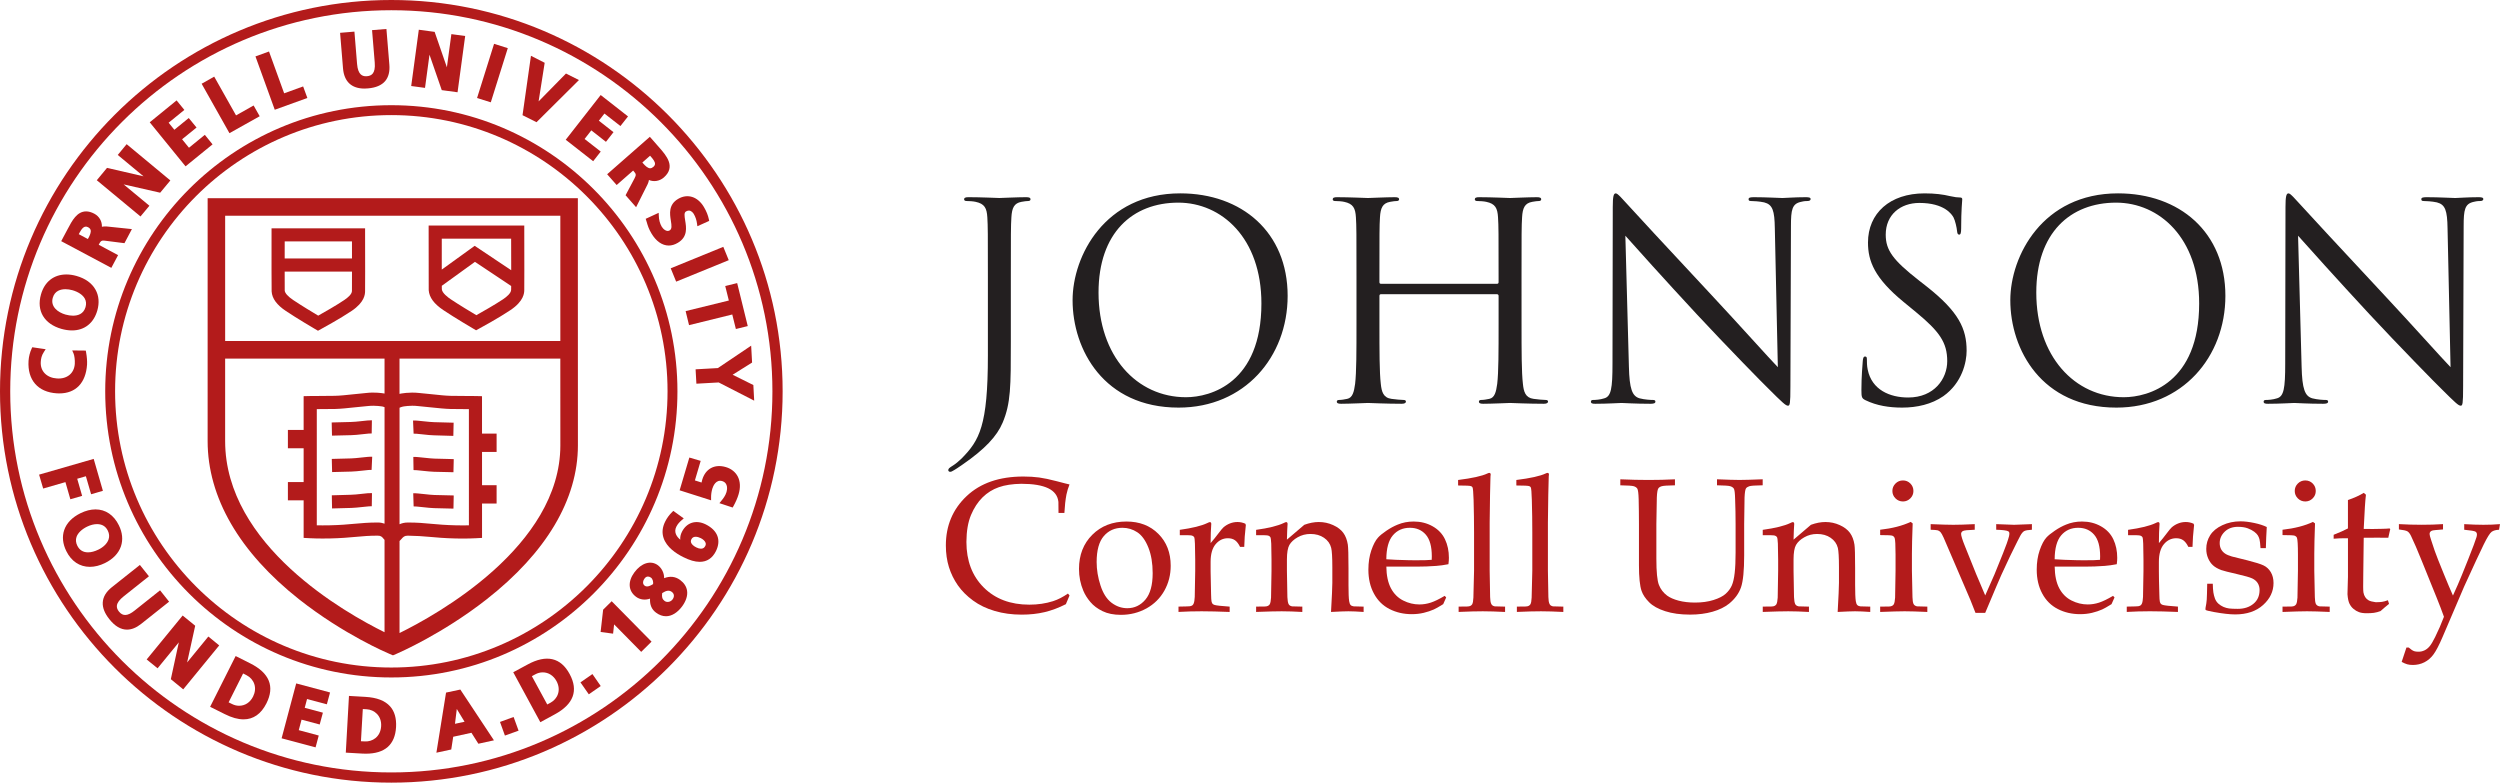 <?xml version="1.0" encoding="utf-8"?>
<!-- Generator: Adobe Illustrator 16.0.0, SVG Export Plug-In . SVG Version: 6.00 Build 0)  -->
<!DOCTYPE svg PUBLIC "-//W3C//DTD SVG 1.1//EN" "http://www.w3.org/Graphics/SVG/1.1/DTD/svg11.dtd">
<svg version="1.1" id="Layer_1" xmlns="http://www.w3.org/2000/svg" xmlns:xlink="http://www.w3.org/1999/xlink" x="0px" y="0px"
	 width="380.522px" height="119.125px" viewBox="0 0 380.522 119.125" enable-background="new 0 0 380.522 119.125"
	 xml:space="preserve">
<g>
	<path fill="#231F20" d="M153.858,52.058c0,6.738,0,9.318-1.247,12.272c-0.874,2.078-2.705,4.033-6.074,6.362
		c-0.539,0.376-1.205,0.833-1.622,1.039c-0.082,0.044-0.165,0.085-0.29,0.085c-0.126,0-0.292-0.085-0.292-0.251
		c0-0.25,0.209-0.371,0.582-0.622c0.5-0.294,1.083-0.794,1.457-1.163c2.703-2.75,3.993-4.953,3.993-15.686V42.075
		c0-6.489,0-7.653-0.084-8.985c-0.082-1.414-0.416-2.081-1.789-2.37c-0.333-0.083-1.039-0.126-1.414-0.126
		c-0.167,0-0.332-0.082-0.332-0.25c0-0.247,0.208-0.331,0.666-0.331c1.871,0,4.491,0.124,4.7,0.124c0.207,0,2.827-0.124,4.076-0.124
		c0.457,0,0.665,0.084,0.665,0.331c0,0.168-0.167,0.25-0.333,0.25c-0.291,0-0.54,0.043-1.04,0.126
		c-1.124,0.207-1.455,0.914-1.538,2.37c-0.084,1.332-0.084,2.496-0.084,8.985V52.058L153.858,52.058z"/>
	<path fill="#231F20" d="M179.644,29.431c9.36,0,16.347,5.906,16.347,15.599c0,9.317-6.57,17.011-16.598,17.011
		c-11.396,0-16.136-8.859-16.136-16.346C163.257,38.957,168.165,29.431,179.644,29.431z M180.518,60.461
		c3.743,0,11.48-2.162,11.48-14.267c0-9.982-6.072-15.35-12.646-15.35c-6.947,0-12.146,4.577-12.146,13.686
		C167.208,54.221,173.031,60.461,180.518,60.461z"/>
	<path fill="#231F20" d="M231.593,49.395c0,3.994,0,7.28,0.207,9.029c0.123,1.204,0.374,2.12,1.624,2.286
		c0.58,0.082,1.495,0.168,1.87,0.168c0.25,0,0.333,0.125,0.333,0.249c0,0.207-0.208,0.331-0.662,0.331
		c-2.292,0-4.91-0.124-5.121-0.124c-0.205,0-2.827,0.124-4.075,0.124c-0.459,0-0.664-0.082-0.664-0.331
		c0-0.124,0.08-0.249,0.332-0.249c0.373,0,0.873-0.086,1.249-0.168c0.83-0.166,1.038-1.082,1.204-2.286
		c0.21-1.749,0.21-5.035,0.21-9.029V45.03c0-0.168-0.127-0.251-0.252-0.251h-17.633c-0.127,0-0.252,0.043-0.252,0.251v4.365
		c0,3.994,0,7.28,0.207,9.029c0.124,1.204,0.375,2.12,1.624,2.286c0.581,0.082,1.492,0.168,1.87,0.168
		c0.248,0,0.332,0.125,0.332,0.249c0,0.207-0.207,0.331-0.666,0.331c-2.287,0-4.907-0.124-5.115-0.124s-2.828,0.124-4.075,0.124
		c-0.458,0-0.664-0.082-0.664-0.331c0-0.124,0.079-0.249,0.332-0.249c0.37,0,0.871-0.086,1.247-0.168
		c0.832-0.166,1.04-1.082,1.207-2.286c0.208-1.749,0.208-5.035,0.208-9.029v-7.318c0-6.489,0-7.653-0.085-8.985
		c-0.082-1.414-0.416-2.081-1.788-2.37c-0.332-0.083-1.042-0.126-1.415-0.126c-0.165,0-0.331-0.082-0.331-0.25
		c0-0.247,0.206-0.331,0.663-0.331c1.873,0,4.493,0.124,4.701,0.124s2.828-0.124,4.077-0.124c0.456,0,0.665,0.084,0.665,0.331
		c0,0.168-0.168,0.25-0.334,0.25c-0.291,0-0.539,0.043-1.038,0.126c-1.125,0.207-1.457,0.914-1.54,2.37
		c-0.082,1.332-0.082,2.496-0.082,8.985v0.873c0,0.209,0.125,0.248,0.252,0.248h17.633c0.125,0,0.252-0.039,0.252-0.248v-0.873
		c0-6.489,0-7.653-0.085-8.985c-0.082-1.414-0.415-2.081-1.788-2.37c-0.333-0.083-1.042-0.126-1.414-0.126
		c-0.167,0-0.334-0.082-0.334-0.25c0-0.247,0.209-0.331,0.665-0.331c1.873,0,4.495,0.124,4.7,0.124c0.211,0,2.829-0.124,4.077-0.124
		c0.459,0,0.666,0.084,0.666,0.331c0,0.168-0.168,0.25-0.334,0.25c-0.29,0-0.54,0.043-1.039,0.126
		c-1.122,0.207-1.458,0.914-1.538,2.37c-0.083,1.332-0.083,2.496-0.083,8.985V49.395L231.593,49.395z"/>
	<path fill="#231F20" d="M247.934,55.803c0.082,3.412,0.499,4.493,1.621,4.825c0.79,0.207,1.703,0.251,2.08,0.251
		c0.208,0,0.333,0.08,0.333,0.249c0,0.249-0.251,0.331-0.749,0.331c-2.369,0-4.035-0.124-4.409-0.124
		c-0.375,0-2.122,0.124-3.994,0.124c-0.414,0-0.664-0.042-0.664-0.331c0-0.169,0.126-0.249,0.332-0.249
		c0.332,0,1.08-0.044,1.706-0.251c1.041-0.293,1.247-1.497,1.247-5.283l0.042-23.833c0-1.622,0.125-2.08,0.455-2.08
		c0.335,0,1.044,0.914,1.459,1.33c0.623,0.708,6.819,7.405,13.229,14.269c4.116,4.409,8.65,9.483,9.982,10.855l-0.459-21.131
		c-0.041-2.702-0.33-3.618-1.622-3.95c-0.748-0.166-1.705-0.209-2.038-0.209c-0.29,0-0.333-0.124-0.333-0.292
		c0-0.249,0.333-0.289,0.831-0.289c1.873,0,3.869,0.124,4.325,0.124c0.459,0,1.831-0.124,3.539-0.124
		c0.458,0,0.747,0.04,0.747,0.289c0,0.168-0.166,0.292-0.456,0.292c-0.211,0-0.5,0-1,0.126c-1.372,0.289-1.538,1.205-1.538,3.702
		l-0.082,24.373c0,2.744-0.085,2.953-0.376,2.953c-0.332,0-0.834-0.457-3.036-2.661c-0.459-0.415-6.448-6.529-10.854-11.272
		c-4.827-5.198-9.526-10.439-10.857-11.938L247.934,55.803z"/>
	<path fill="#231F20" d="M283.948,60.917c-0.581-0.289-0.624-0.456-0.624-1.579c0-2.078,0.165-3.743,0.208-4.409
		c0.042-0.457,0.125-0.666,0.335-0.666c0.247,0,0.29,0.126,0.29,0.458c0,0.375,0,0.959,0.125,1.54
		c0.623,3.077,3.368,4.243,6.157,4.243c3.99,0,5.947-2.872,5.947-5.533c0-2.87-1.206-4.533-4.784-7.486l-1.872-1.539
		c-4.407-3.619-5.405-6.198-5.405-9.026c0-4.451,3.325-7.487,8.608-7.487c1.622,0,2.832,0.166,3.868,0.416
		c0.791,0.167,1.123,0.207,1.458,0.207c0.331,0,0.413,0.084,0.413,0.291c0,0.209-0.165,1.581-0.165,4.409
		c0,0.667-0.081,0.958-0.29,0.958c-0.249,0-0.293-0.208-0.334-0.541c-0.042-0.501-0.291-1.622-0.539-2.08
		c-0.251-0.458-1.375-2.204-5.201-2.204c-2.871,0-5.117,1.789-5.117,4.825c0,2.371,1.084,3.868,5.075,6.988l1.167,0.913
		c4.906,3.87,6.07,6.449,6.07,9.775c0,1.706-0.666,4.866-3.536,6.906c-1.788,1.245-4.035,1.745-6.278,1.745
		C287.569,62.041,285.654,61.75,283.948,60.917z"/>
	<path fill="#231F20" d="M322.38,29.431c9.356,0,16.344,5.906,16.344,15.599c0,9.317-6.57,17.011-16.595,17.011
		c-11.399,0-16.142-8.859-16.142-16.346C305.989,38.957,310.899,29.431,322.38,29.431z M323.253,60.461
		c3.741,0,11.479-2.162,11.479-14.267c0-9.982-6.072-15.35-12.644-15.35c-6.948,0-12.147,4.577-12.147,13.686
		C309.942,54.221,315.764,60.461,323.253,60.461z"/>
	<path fill="#231F20" d="M350.325,55.803c0.084,3.412,0.5,4.493,1.623,4.825c0.791,0.207,1.707,0.251,2.079,0.251
		c0.209,0,0.332,0.08,0.332,0.249c0,0.249-0.249,0.331-0.749,0.331c-2.371,0-4.033-0.124-4.409-0.124
		c-0.372,0-2.121,0.124-3.989,0.124c-0.418,0-0.667-0.042-0.667-0.331c0-0.169,0.124-0.249,0.334-0.249
		c0.333,0,1.081-0.044,1.703-0.251c1.038-0.293,1.247-1.497,1.247-5.283l0.042-23.833c0-1.622,0.125-2.08,0.458-2.08
		c0.332,0,1.038,0.914,1.456,1.33c0.624,0.708,6.821,7.405,13.229,14.269c4.119,4.409,8.65,9.483,9.981,10.855l-0.457-21.131
		c-0.043-2.702-0.334-3.618-1.621-3.95c-0.752-0.166-1.706-0.209-2.038-0.209c-0.291,0-0.332-0.124-0.332-0.292
		c0-0.249,0.332-0.289,0.83-0.289c1.872,0,3.869,0.124,4.328,0.124c0.456,0,1.829-0.124,3.532-0.124c0.458,0,0.747,0.04,0.747,0.289
		c0,0.168-0.165,0.292-0.456,0.292c-0.207,0-0.498,0-0.997,0.126c-1.374,0.289-1.541,1.205-1.541,3.702l-0.081,24.373
		c0,2.744-0.083,2.953-0.375,2.953c-0.333,0-0.829-0.457-3.033-2.661c-0.459-0.415-6.449-6.529-10.859-11.272
		c-4.823-5.198-9.525-10.439-10.855-11.938L350.325,55.803z"/>
	<path fill="#B31B1B" d="M162.791,90.641l-0.556,1.32c-1.107,0.561-2.191,0.965-3.254,1.215c-1.062,0.252-2.219,0.377-3.471,0.377
		c-1.469,0-2.832-0.183-4.092-0.554c-1.262-0.368-2.364-0.899-3.306-1.587c-0.943-0.688-1.712-1.458-2.312-2.312
		c-0.595-0.853-1.051-1.778-1.363-2.778c-0.312-1.001-0.469-2.099-0.469-3.294c0-3.025,1.055-5.531,3.163-7.518
		c2.108-1.988,4.986-2.979,8.636-2.979c0.862,0,1.662,0.049,2.395,0.146c0.736,0.103,1.632,0.291,2.688,0.569
		c1.058,0.284,1.703,0.442,1.939,0.491c-0.208,0.521-0.363,1.033-0.467,1.537c-0.153,0.805-0.258,1.738-0.313,2.798h-0.896
		l-0.015-1.675c-0.094-0.93-0.608-1.623-1.543-2.076c-0.935-0.452-2.3-0.684-4.1-0.684c-1.346,0.02-2.489,0.191-3.427,0.52
		c-0.939,0.327-1.766,0.844-2.48,1.549c-0.717,0.708-1.301,1.602-1.756,2.688c-0.454,1.086-0.686,2.449-0.696,4.088
		c0,2.869,0.876,5.182,2.63,6.931c1.754,1.748,4.07,2.621,6.95,2.621c1.298,0,2.502-0.179,3.612-0.534
		c0.758-0.244,1.511-0.633,2.26-1.156L162.791,90.641z"/>
	<path fill="#B31B1B" d="M164.233,86.596c0-2.123,0.676-3.86,2.026-5.201c1.351-1.346,3.081-2.014,5.194-2.014
		c1.988,0,3.61,0.625,4.861,1.879c1.25,1.25,1.876,2.866,1.876,4.85c0,1.388-0.323,2.652-0.966,3.8
		c-0.645,1.147-1.556,2.048-2.729,2.7c-1.175,0.646-2.469,0.975-3.882,0.975c-1.098,0-2.027-0.186-2.791-0.559
		c-0.764-0.37-1.384-0.834-1.856-1.395c-0.474-0.559-0.834-1.134-1.078-1.723C164.451,88.875,164.233,87.772,164.233,86.596z
		 M166.919,85.542c0,1.168,0.192,2.354,0.583,3.558c0.39,1.205,0.948,2.086,1.684,2.643c0.736,0.555,1.534,0.832,2.396,0.832
		c1.099,0,2.018-0.438,2.758-1.309c0.737-0.875,1.106-2.215,1.106-4.028c0-1.511-0.221-2.812-0.659-3.906
		c-0.44-1.098-1.003-1.87-1.685-2.319c-0.683-0.451-1.438-0.677-2.26-0.677c-1.167,0-2.112,0.423-2.838,1.267
		C167.283,82.444,166.919,83.758,166.919,85.542z"/>
	<path fill="#B31B1B" d="M179.378,93.141V92.33c1.079-0.02,1.658-0.035,1.745-0.056c0.161-0.029,0.282-0.073,0.363-0.136
		c0.081-0.063,0.146-0.149,0.193-0.264c0.096-0.217,0.15-0.561,0.171-1.023c0.048-2.53,0.071-3.854,0.071-3.969v-1.688
		c0-0.759-0.015-1.574-0.042-2.443c-0.021-0.56-0.061-0.891-0.121-0.997c-0.062-0.104-0.172-0.183-0.327-0.234
		c-0.156-0.051-0.775-0.072-1.855-0.062v-0.812c1.914-0.266,3.312-0.61,4.193-1.035c0.19-0.096,0.318-0.143,0.384-0.143
		c0.066,0,0.118,0.022,0.157,0.07c0.037,0.049,0.057,0.118,0.057,0.213c0,0.064-0.005,0.143-0.015,0.227
		c-0.047,0.58-0.075,1.472-0.086,2.688c0.427-0.493,0.818-0.981,1.182-1.466c0.36-0.482,0.62-0.794,0.782-0.938
		c0.284-0.244,0.609-0.444,0.979-0.59c0.37-0.146,0.753-0.217,1.153-0.217c0.396,0,0.789,0.083,1.18,0.253l0.086,0.199
		c-0.146,1.26-0.224,2.368-0.243,3.327h-0.642c-0.217-0.456-0.47-0.786-0.759-0.998c-0.291-0.206-0.651-0.311-1.089-0.311
		c-0.729,0-1.35,0.301-1.861,0.901c-0.511,0.601-0.768,1.505-0.768,2.709V87c0,0.627,0.024,1.768,0.071,3.428
		c0.01,0.588,0.034,0.961,0.07,1.123c0.037,0.162,0.089,0.275,0.149,0.346c0.062,0.076,0.165,0.133,0.307,0.18
		c0.282,0.086,1.053,0.171,2.302,0.256v0.811c-1.667-0.064-3.087-0.102-4.264-0.102C181.692,93.04,180.518,93.076,179.378,93.141z"
		/>
	<path fill="#B31B1B" d="M191.192,93.141V92.33l1.356-0.016c0.2-0.008,0.355-0.041,0.466-0.106c0.111-0.062,0.191-0.14,0.252-0.233
		c0.104-0.188,0.169-0.525,0.198-1.01c0-0.121,0.024-1.483,0.07-4.08v-1.689c0-0.758-0.014-1.574-0.04-2.443
		c-0.03-0.56-0.073-0.891-0.137-0.996c-0.061-0.105-0.169-0.184-0.318-0.234c-0.153-0.053-0.768-0.073-1.849-0.063v-0.812
		c1.913-0.266,3.312-0.611,4.194-1.036c0.188-0.095,0.316-0.144,0.383-0.144c0.067,0,0.12,0.023,0.155,0.071
		c0.038,0.048,0.058,0.118,0.058,0.213c0,0.064-0.006,0.144-0.014,0.228c-0.028,0.341-0.06,1.064-0.087,2.16l2.646-2.26
		c0.775-0.283,1.512-0.424,2.204-0.424c0.767,0,1.491,0.154,2.179,0.467c0.69,0.312,1.205,0.707,1.552,1.18
		c0.348,0.475,0.574,1.07,0.689,1.793c0.066,0.428,0.102,1.613,0.102,3.568v2.512c0,1.234,0.031,2.074,0.099,2.52
		c0.047,0.283,0.118,0.48,0.218,0.588c0.1,0.11,0.256,0.18,0.464,0.209l1.521,0.041v0.811c-0.929-0.064-1.701-0.102-2.317-0.102
		c-0.532,0-1.412,0.036-2.644,0.102c0.133-2.342,0.199-3.817,0.199-4.436v-2.388c0-1.489-0.06-2.466-0.173-2.929
		c-0.158-0.637-0.524-1.146-1.095-1.537c-0.566-0.389-1.257-0.581-2.059-0.581c-0.713,0-1.362,0.169-1.951,0.505
		c-0.587,0.335-1.005,0.724-1.258,1.167c-0.25,0.438-0.376,1.181-0.376,2.224v1.719c0.045,2.465,0.071,3.795,0.071,3.994
		c0.021,0.478,0.077,0.819,0.17,1.039c0.039,0.084,0.098,0.158,0.175,0.221c0.075,0.062,0.195,0.111,0.357,0.15
		c0.056,0.008,0.579,0.022,1.572,0.041v0.811c-1.155-0.064-2.203-0.102-3.142-0.102C194.288,93.04,192.993,93.076,191.192,93.141z"
		/>
	<path fill="#B31B1B" d="M220.122,90.934l-0.453,1.022c-0.656,0.409-1.133,0.681-1.436,0.813c-0.446,0.201-0.958,0.367-1.529,0.508
		c-0.571,0.136-1.178,0.205-1.814,0.205c-1.249,0-2.38-0.262-3.396-0.783c-1.016-0.518-1.803-1.298-2.365-2.34
		c-0.564-1.036-0.848-2.251-0.848-3.646c0-1.088,0.149-2.072,0.447-2.947c0.3-0.875,0.639-1.522,1.019-1.939
		c0.274-0.305,0.698-0.654,1.276-1.045c0.58-0.396,1.154-0.704,1.724-0.934c0.748-0.312,1.558-0.467,2.43-0.467
		c1.061,0,2.021,0.241,2.88,0.726c0.856,0.481,1.483,1.14,1.883,1.976c0.398,0.834,0.596,1.775,0.596,2.827
		c0,0.267-0.021,0.587-0.071,0.968c-0.681,0.135-1.289,0.217-1.832,0.256c-1.021,0.077-2.04,0.113-3.064,0.113h-4.556
		c0.019,1.359,0.255,2.459,0.703,3.298c0.448,0.843,1.073,1.46,1.862,1.859c0.79,0.399,1.614,0.599,2.468,0.599
		c0.578,0,1.153-0.091,1.729-0.279c0.573-0.187,1.28-0.531,2.121-1.03L220.122,90.934z M211.01,85.124
		c0.267,0.028,0.768,0.058,1.507,0.085c1.412,0.051,2.385,0.07,2.917,0.07c1.259,0,2.086-0.021,2.484-0.07
		c0.012-0.228,0.016-0.4,0.016-0.525c0-1.498-0.305-2.596-0.91-3.299c-0.605-0.699-1.416-1.051-2.431-1.051
		c-1.072,0-1.933,0.383-2.587,1.151C211.352,82.252,211.021,83.467,211.01,85.124z"/>
	<path fill="#B31B1B" d="M222.016,93.141V92.33l1.336-0.016c0.211-0.008,0.368-0.041,0.479-0.106
		c0.105-0.062,0.192-0.14,0.248-0.233c0.102-0.188,0.164-0.525,0.184-1.006c0.013-0.125,0.043-1.485,0.101-4.076v-5.896
		c0-1.582-0.022-3.215-0.07-4.9c-0.04-1.135-0.094-1.771-0.157-1.902c-0.049-0.096-0.123-0.161-0.229-0.198
		c-0.143-0.067-0.802-0.103-1.973-0.103v-0.838c2.143-0.266,3.63-0.596,4.465-0.992c0.122-0.059,0.218-0.088,0.284-0.088
		c0.064,0,0.116,0.02,0.153,0.065c0.04,0.043,0.06,0.101,0.06,0.177c0,0.065-0.009,0.162-0.03,0.282l-0.015,0.472
		c-0.045,1.692-0.076,3.139-0.082,4.332l-0.031,2.217v7.371c0.041,2.463,0.062,3.791,0.071,3.992
		c0.01,0.476,0.067,0.816,0.173,1.035c0.037,0.085,0.095,0.159,0.171,0.223c0.076,0.062,0.191,0.11,0.342,0.149
		c0.067,0.009,0.6,0.022,1.589,0.041v0.812c-1.287-0.065-2.421-0.103-3.396-0.103C224.753,93.04,223.533,93.076,222.016,93.141z"/>
	<path fill="#B31B1B" d="M230.882,93.141V92.33l1.338-0.016c0.208-0.008,0.365-0.041,0.475-0.106
		c0.109-0.062,0.193-0.14,0.248-0.233c0.106-0.188,0.166-0.525,0.187-1.006c0.011-0.125,0.045-1.485,0.1-4.076v-5.896
		c0-1.582-0.021-3.215-0.071-4.9c-0.034-1.135-0.09-1.771-0.155-1.902c-0.047-0.096-0.124-0.161-0.229-0.198
		c-0.141-0.067-0.799-0.103-1.974-0.103v-0.838c2.143-0.266,3.631-0.596,4.465-0.992c0.121-0.059,0.217-0.088,0.283-0.088
		c0.067,0,0.119,0.02,0.155,0.065c0.038,0.043,0.059,0.101,0.059,0.177c0,0.065-0.011,0.162-0.03,0.282l-0.013,0.472
		c-0.049,1.692-0.078,3.139-0.085,4.332l-0.03,2.217v7.371c0.042,2.463,0.065,3.791,0.072,3.992c0.01,0.476,0.065,0.816,0.173,1.035
		c0.035,0.085,0.095,0.159,0.169,0.223c0.079,0.062,0.19,0.11,0.346,0.149c0.066,0.009,0.597,0.022,1.587,0.041v0.812
		c-1.289-0.065-2.42-0.103-3.396-0.103C233.622,93.04,232.401,93.076,230.882,93.141z"/>
	<path fill="#B31B1B" d="M246.625,73.869v-0.914c1.544,0.067,2.979,0.1,4.306,0.1c1.349,0,2.685-0.031,4.012-0.1v0.914
		c-1.112,0.018-1.792,0.062-2.038,0.146c-0.246,0.08-0.41,0.191-0.495,0.332c-0.122,0.19-0.197,0.65-0.226,1.377
		c-0.012,0.192-0.035,1.535-0.071,4.035v5.256c0,2.037,0.129,3.381,0.394,4.027c0.258,0.65,0.673,1.186,1.24,1.613
		c0.438,0.32,1.025,0.578,1.764,0.773c0.736,0.192,1.563,0.289,2.475,0.289c1.059,0,2.005-0.129,2.828-0.392
		c0.824-0.26,1.443-0.576,1.854-0.95c0.411-0.373,0.722-0.793,0.927-1.258c0.202-0.463,0.349-1.102,0.438-1.908
		c0.092-0.809,0.139-1.837,0.139-3.076v-4.377c0-1.287-0.025-2.548-0.072-3.775c-0.021-0.9-0.083-1.432-0.19-1.6
		c-0.109-0.168-0.284-0.289-0.53-0.369c-0.244-0.082-0.925-0.127-2.038-0.146v-0.914c1.562,0.067,2.704,0.101,3.42,0.101
		c0.651,0,1.83-0.032,3.534-0.101v0.914c-1.124,0.019-1.805,0.063-2.043,0.146c-0.242,0.08-0.412,0.192-0.504,0.334
		c-0.112,0.189-0.183,0.649-0.214,1.381c-0.007,0.188-0.026,1.531-0.057,4.029v4.762c0,2.339-0.163,3.973-0.489,4.899
		c-0.327,0.931-0.927,1.747-1.798,2.459c-0.654,0.527-1.496,0.94-2.522,1.234c-1.03,0.293-2.168,0.44-3.42,0.44
		c-1.46,0-2.725-0.172-3.796-0.521c-1.068-0.345-1.886-0.798-2.443-1.363c-0.562-0.562-0.945-1.136-1.15-1.725
		c-0.266-0.777-0.397-2.079-0.397-3.906v-6.28c0-1.287-0.018-2.549-0.045-3.777c-0.024-0.899-0.098-1.432-0.204-1.6
		c-0.109-0.167-0.286-0.287-0.527-0.367C248.44,73.932,247.754,73.887,246.625,73.869z"/>
	<path fill="#B31B1B" d="M268.307,93.141V92.33l1.357-0.016c0.201-0.008,0.354-0.041,0.469-0.106c0.108-0.062,0.188-0.14,0.25-0.233
		c0.101-0.188,0.169-0.525,0.199-1.01c0-0.121,0.021-1.483,0.068-4.08v-1.689c0-0.758-0.013-1.574-0.041-2.443
		c-0.027-0.56-0.072-0.891-0.136-0.996c-0.062-0.105-0.17-0.184-0.32-0.234c-0.15-0.053-0.767-0.073-1.848-0.063v-0.812
		c1.914-0.266,3.312-0.611,4.195-1.036c0.188-0.095,0.315-0.144,0.383-0.144c0.066,0,0.119,0.023,0.155,0.071
		s0.057,0.118,0.057,0.213c0,0.064-0.004,0.144-0.014,0.228c-0.026,0.341-0.059,1.064-0.086,2.16l2.646-2.26
		c0.776-0.283,1.511-0.424,2.203-0.424c0.765,0,1.493,0.154,2.179,0.467c0.69,0.312,1.205,0.707,1.553,1.18
		c0.348,0.475,0.577,1.07,0.69,1.793c0.066,0.428,0.1,1.613,0.1,3.568v2.512c0,1.234,0.035,2.074,0.101,2.52
		c0.046,0.283,0.12,0.48,0.218,0.588c0.101,0.11,0.255,0.18,0.462,0.209l1.521,0.041v0.811c-0.929-0.064-1.699-0.102-2.315-0.102
		c-0.534,0-1.412,0.036-2.644,0.102c0.132-2.342,0.198-3.817,0.198-4.436v-2.388c0-1.489-0.061-2.466-0.171-2.929
		c-0.163-0.637-0.527-1.146-1.098-1.537c-0.567-0.389-1.253-0.581-2.06-0.581c-0.712,0-1.36,0.169-1.948,0.505
		c-0.588,0.335-1.006,0.724-1.259,1.167c-0.251,0.438-0.376,1.181-0.376,2.224v1.719c0.047,2.465,0.07,3.795,0.07,3.994
		c0.021,0.478,0.077,0.819,0.173,1.039c0.036,0.084,0.095,0.158,0.173,0.221c0.076,0.062,0.195,0.111,0.357,0.15
		c0.057,0.008,0.58,0.022,1.572,0.041v0.811c-1.154-0.064-2.205-0.102-3.144-0.102C271.405,93.04,270.108,93.076,268.307,93.141z"/>
	<path fill="#B31B1B" d="M286.177,81.444v-0.813c1.841-0.205,3.383-0.604,4.635-1.192l0.313,0.228
		c-0.076,2.018-0.114,3.564-0.114,4.633v2.588c0.049,2.465,0.075,3.795,0.085,3.994c0.01,0.478,0.062,0.819,0.157,1.038
		c0.045,0.085,0.106,0.159,0.187,0.222c0.074,0.062,0.188,0.111,0.34,0.15c0.058,0.008,0.583,0.021,1.576,0.041v0.811
		c-1.44-0.064-2.593-0.102-3.453-0.102c-0.759,0-2.002,0.036-3.726,0.102v-0.811l1.357-0.016c0.199-0.008,0.355-0.041,0.469-0.106
		c0.107-0.062,0.19-0.14,0.25-0.233c0.104-0.188,0.168-0.525,0.199-1.01c0-0.121,0.021-1.483,0.068-4.08v-2.5
		c0-1.414-0.047-2.25-0.141-2.516c-0.059-0.145-0.158-0.25-0.307-0.32C287.928,81.477,287.297,81.444,286.177,81.444z
		 M289.647,73.127c0.445,0,0.821,0.157,1.13,0.469c0.31,0.312,0.462,0.692,0.462,1.14c0,0.435-0.155,0.81-0.471,1.123
		c-0.312,0.31-0.686,0.469-1.121,0.469c-0.443,0-0.823-0.159-1.137-0.469c-0.312-0.313-0.473-0.688-0.473-1.123
		c0-0.446,0.159-0.826,0.473-1.14C288.824,73.284,289.204,73.127,289.647,73.127z"/>
	<path fill="#B31B1B" d="M300.686,93.283c-0.368-0.968-0.627-1.616-0.768-1.945l-1.164-2.717l-2.913-6.779
		c-0.193-0.428-0.353-0.711-0.485-0.854c-0.131-0.143-0.278-0.232-0.439-0.271c-0.135-0.039-0.482-0.064-1.054-0.086v-0.853
		c1.576,0.067,2.723,0.101,3.44,0.101c0.797,0,1.887-0.033,3.27-0.101v0.853c-1.022,0.03-1.625,0.096-1.805,0.198
		c-0.181,0.108-0.271,0.248-0.271,0.431c0,0.284,0.19,0.894,0.568,1.83l1.736,4.318l0.412,0.965
		c0.465,1.126,0.783,1.881,0.955,2.258l1.418-3.22c0.086-0.19,0.518-1.256,1.292-3.196c0.456-1.127,0.758-1.988,0.911-2.587
		c0.038-0.163,0.056-0.304,0.056-0.429c0-0.156-0.062-0.273-0.185-0.338c-0.229-0.125-0.834-0.2-1.819-0.23v-0.853
		c1.412,0.067,2.318,0.101,2.715,0.101c0.332,0,1.239-0.033,2.717-0.101v0.853c-0.589,0.03-0.978,0.1-1.174,0.207
		c-0.191,0.109-0.386,0.336-0.575,0.676c-0.135,0.229-0.645,1.252-1.537,3.07l-1.361,2.914c-0.237,0.521-1.058,2.448-2.46,5.785
		H300.686z"/>
	<path fill="#B31B1B" d="M321.849,90.934l-0.456,1.022c-0.657,0.409-1.131,0.681-1.436,0.813c-0.446,0.201-0.954,0.367-1.526,0.508
		c-0.575,0.136-1.179,0.205-1.812,0.205c-1.254,0-2.386-0.262-3.398-0.783c-1.015-0.518-1.805-1.298-2.366-2.34
		c-0.562-1.036-0.847-2.251-0.847-3.646c0-1.088,0.147-2.072,0.448-2.947c0.3-0.875,0.637-1.522,1.016-1.939
		c0.273-0.305,0.702-0.654,1.282-1.045c0.574-0.396,1.147-0.704,1.718-0.934c0.749-0.312,1.56-0.467,2.43-0.467
		c1.062,0,2.021,0.241,2.879,0.726c0.859,0.481,1.488,1.14,1.886,1.976c0.396,0.834,0.594,1.775,0.594,2.827
		c0,0.267-0.021,0.587-0.069,0.968c-0.683,0.135-1.291,0.217-1.831,0.256c-1.022,0.077-2.044,0.113-3.063,0.113h-4.557
		c0.02,1.359,0.252,2.459,0.7,3.298c0.45,0.843,1.073,1.46,1.865,1.859c0.79,0.399,1.613,0.599,2.468,0.599
		c0.575,0,1.15-0.091,1.727-0.279c0.572-0.187,1.28-0.531,2.125-1.03L321.849,90.934z M312.737,85.124
		c0.268,0.028,0.77,0.058,1.506,0.085c1.41,0.051,2.385,0.07,2.914,0.07c1.262,0,2.09-0.021,2.486-0.07
		c0.01-0.228,0.015-0.4,0.015-0.525c0-1.498-0.302-2.596-0.911-3.299c-0.604-0.699-1.416-1.051-2.429-1.051
		c-1.069,0-1.934,0.383-2.588,1.151C313.077,82.252,312.747,83.467,312.737,85.124z"/>
	<path fill="#B31B1B" d="M323.712,93.141V92.33c1.079-0.02,1.661-0.035,1.745-0.056c0.163-0.029,0.282-0.073,0.363-0.136
		c0.081-0.063,0.147-0.149,0.196-0.264c0.095-0.217,0.149-0.561,0.17-1.023c0.049-2.53,0.069-3.854,0.069-3.969v-1.688
		c0-0.759-0.015-1.574-0.04-2.443c-0.021-0.56-0.059-0.891-0.121-0.997c-0.062-0.104-0.17-0.183-0.328-0.234
		c-0.157-0.051-0.773-0.072-1.856-0.062v-0.812c1.914-0.266,3.312-0.61,4.194-1.035c0.188-0.096,0.318-0.143,0.386-0.143
		c0.065,0,0.117,0.022,0.154,0.07c0.037,0.049,0.059,0.118,0.059,0.213c0,0.064-0.007,0.143-0.015,0.227
		c-0.047,0.58-0.078,1.472-0.085,2.688c0.425-0.493,0.818-0.981,1.179-1.466c0.361-0.482,0.62-0.794,0.782-0.938
		c0.285-0.244,0.61-0.444,0.979-0.59c0.372-0.146,0.753-0.217,1.152-0.217c0.396,0,0.791,0.083,1.179,0.253l0.086,0.199
		c-0.142,1.26-0.223,2.368-0.242,3.327h-0.64c-0.22-0.456-0.471-0.786-0.763-0.998c-0.287-0.206-0.648-0.311-1.084-0.311
		c-0.73,0-1.354,0.301-1.862,0.901c-0.513,0.603-0.768,1.504-0.768,2.708v1.464c0,0.627,0.021,1.769,0.07,3.427
		c0.008,0.588,0.033,0.963,0.07,1.125c0.036,0.16,0.089,0.274,0.149,0.344c0.062,0.076,0.163,0.134,0.303,0.181
		c0.286,0.086,1.054,0.171,2.307,0.256v0.812c-1.669-0.065-3.093-0.103-4.265-0.103C326.025,93.04,324.851,93.076,323.712,93.141z"
		/>
	<path fill="#B31B1B" d="M335.956,88.848h0.85c0.011,0.553,0.038,0.985,0.086,1.31c0.049,0.321,0.129,0.636,0.243,0.946
		c0.114,0.306,0.291,0.566,0.524,0.779c0.24,0.211,0.498,0.377,0.777,0.496c0.281,0.121,0.566,0.197,0.854,0.236
		c0.291,0.036,0.729,0.057,1.319,0.057c0.966,0,1.763-0.255,2.385-0.771c0.622-0.508,0.934-1.209,0.934-2.102
		c0-0.396-0.098-0.748-0.292-1.054c-0.194-0.302-0.476-0.541-0.841-0.709c-0.365-0.171-1.149-0.392-2.354-0.669
		c-1.208-0.273-1.984-0.473-2.336-0.596c-0.533-0.2-0.955-0.439-1.271-0.727c-0.312-0.283-0.558-0.646-0.743-1.08
		c-0.187-0.436-0.278-0.908-0.278-1.423c0-0.745,0.198-1.438,0.591-2.067c0.396-0.629,1.012-1.141,1.858-1.535
		c0.844-0.393,1.768-0.588,2.761-0.588c0.601,0,1.288,0.08,2.08,0.246c0.787,0.168,1.427,0.373,1.919,0.619
		c-0.064,1.053-0.112,2.123-0.139,3.213h-0.813c-0.046-0.693-0.098-1.146-0.161-1.363c-0.062-0.219-0.146-0.413-0.252-0.583
		c-0.103-0.17-0.285-0.353-0.54-0.548c-0.257-0.194-0.587-0.368-0.988-0.521c-0.405-0.151-0.899-0.228-1.491-0.228
		c-0.834,0-1.507,0.248-2.018,0.74c-0.506,0.494-0.761,1.069-0.761,1.733c0,0.37,0.076,0.687,0.221,0.951
		c0.147,0.267,0.346,0.481,0.594,0.647c0.247,0.168,0.591,0.314,1.038,0.445l2.364,0.586c1.196,0.303,2.021,0.562,2.471,0.78
		c0.452,0.219,0.812,0.558,1.089,1.017c0.274,0.461,0.414,1.012,0.414,1.654c0,1.282-0.531,2.396-1.588,3.348
		c-1.059,0.953-2.477,1.433-4.25,1.433c-0.812,0-1.901-0.124-3.26-0.371c-0.75-0.142-1.152-0.24-1.211-0.302
		c-0.035-0.024-0.055-0.071-0.055-0.139c0-0.066,0.006-0.146,0.025-0.244c0.087-0.406,0.145-0.805,0.174-1.19
		C335.911,90.893,335.935,90.08,335.956,88.848z"/>
	<path fill="#B31B1B" d="M347.419,81.444v-0.813c1.841-0.205,3.385-0.604,4.634-1.192l0.312,0.228
		c-0.072,2.018-0.11,3.564-0.11,4.633v2.588c0.044,2.465,0.074,3.795,0.084,3.994c0.009,0.478,0.062,0.819,0.156,1.038
		c0.049,0.085,0.108,0.159,0.185,0.222c0.078,0.062,0.188,0.111,0.342,0.15c0.06,0.008,0.583,0.021,1.58,0.041v0.811
		c-1.442-0.064-2.593-0.102-3.458-0.102c-0.755,0-1.998,0.036-3.723,0.102v-0.811l1.357-0.016c0.199-0.008,0.358-0.041,0.465-0.106
		c0.109-0.062,0.195-0.14,0.25-0.233c0.107-0.188,0.173-0.525,0.202-1.01c0-0.121,0.021-1.483,0.073-4.08v-2.5
		c0-1.414-0.052-2.25-0.146-2.516c-0.054-0.145-0.157-0.25-0.305-0.32C349.171,81.477,348.536,81.444,347.419,81.444z
		 M350.889,73.127c0.441,0,0.82,0.157,1.13,0.469c0.307,0.312,0.46,0.692,0.46,1.14c0,0.435-0.153,0.81-0.47,1.123
		c-0.312,0.31-0.686,0.469-1.12,0.469c-0.448,0-0.826-0.159-1.139-0.469c-0.312-0.313-0.47-0.688-0.47-1.123
		c0-0.446,0.156-0.826,0.47-1.14C350.063,73.284,350.441,73.127,350.889,73.127z"/>
	<path fill="#B31B1B" d="M355.202,81.998v-0.599c0.911-0.356,1.638-0.685,2.175-0.968c0-2.254,0-3.695,0-4.319
		c0.984-0.343,1.786-0.706,2.402-1.095l0.339,0.283c-0.104,0.787-0.217,2.521-0.339,5.203c0.757,0.008,1.212,0.014,1.365,0.014
		c0.084,0,0.573-0.01,1.464-0.026c0.491-0.013,0.862-0.028,1.108-0.06l0.099,0.101l-0.298,1.321
		c-0.598-0.01-1.146-0.014-1.647-0.014s-1.199,0.004-2.091,0.014l-0.071,5.783c-0.025,1.416-0.019,2.258,0.026,2.533
		c0.048,0.275,0.138,0.514,0.271,0.719c0.131,0.203,0.304,0.365,0.517,0.488c0.214,0.123,0.575,0.221,1.084,0.286
		c0.388,0,0.7-0.019,0.943-0.051c0.238-0.033,0.543-0.115,0.911-0.25l0.171,0.555c-0.443,0.353-0.877,0.718-1.295,1.097
		c-0.356,0.133-0.693,0.219-1.006,0.265c-0.312,0.04-0.674,0.062-1.077,0.062c-0.503,0-0.903-0.057-1.199-0.171
		c-0.302-0.112-0.571-0.271-0.818-0.477c-0.247-0.2-0.448-0.458-0.612-0.774c-0.164-0.312-0.269-0.806-0.318-1.477
		c0.011-0.646,0.029-1.352,0.057-2.119c0.012-0.15,0.016-0.318,0.016-0.5v-5.896h-0.583
		C356.319,81.926,355.788,81.949,355.202,81.998z"/>
	<path fill="#B31B1B" d="M365.555,100.745l0.728-2.188h0.341c0.179,0.151,0.337,0.273,0.46,0.361
		c0.13,0.092,0.266,0.159,0.414,0.208c0.147,0.048,0.361,0.069,0.646,0.069c0.294,0,0.58-0.064,0.858-0.191
		c0.28-0.125,0.543-0.328,0.78-0.602c0.242-0.278,0.532-0.75,0.861-1.424c0.503-1.014,0.951-2.049,1.348-3.1
		c-0.304-0.854-0.667-1.812-1.097-2.873l-2.264-5.599c-0.67-1.667-1.221-2.944-1.65-3.828c-0.17-0.351-0.352-0.585-0.545-0.702
		s-0.629-0.214-1.301-0.289v-0.812c1.174,0.067,2.337,0.1,3.486,0.1c1.118,0,2.196-0.032,3.229-0.1v0.812
		c-0.975,0.066-1.535,0.127-1.676,0.182c-0.247,0.097-0.369,0.264-0.369,0.509c0,0.149,0.079,0.462,0.24,0.932
		c0.366,1.167,0.721,2.164,1.055,2.987l0.896,2.222c0.543,1.331,0.996,2.407,1.367,3.231l0.752-1.682
		c0.294-0.662,0.808-1.927,1.547-3.783c0.736-1.86,1.169-3.008,1.291-3.445c0.039-0.152,0.059-0.284,0.059-0.398
		c0-0.18-0.072-0.318-0.219-0.42c-0.148-0.1-0.721-0.195-1.716-0.291v-0.854c1.104,0.066,2.072,0.1,2.914,0.1
		c0.853,0,1.698-0.031,2.53-0.1l-0.142,0.854c-0.484,0.021-0.856,0.125-1.123,0.312c-0.265,0.19-0.666,0.827-1.202,1.914
		c-0.534,1.084-1.528,3.219-2.979,6.403l-3.284,7.676c-0.529,1.24-0.991,2.127-1.38,2.656c-0.387,0.533-0.851,0.937-1.391,1.211
		c-0.54,0.275-1.133,0.41-1.775,0.41c-0.313,0-0.596-0.035-0.848-0.104C366.151,101.039,365.87,100.916,365.555,100.745z"/>
</g>
<g>
	<path fill="#B31B1B" d="M45.544,91.237c6.785,5.349,13.469,8.177,13.752,8.293l0.517,0.219l0.519-0.222
		c0.283-0.124,6.944-2.991,13.708-8.282c9.108-7.126,13.923-15.237,13.923-23.464l-0.008-37.614l-56.35,0.005l-0.002,36.958
		C31.603,75.7,36.421,84.033,45.544,91.237z M58.531,79.707c-0.29-0.101-0.61-0.176-1.01-0.176c-0.021,0-0.043,0-0.064,0
		c-1.371,0-2.396,0.095-3.484,0.191c-1.074,0.1-2.188,0.201-3.82,0.235c-0.749,0.017-1.424,0.011-1.934,0V62.27
		c0.077,0,0.154,0,0.233,0c0.68,0.007,1.514,0,2.557-0.02c0.886-0.023,1.856-0.129,2.981-0.249c0.618-0.067,1.277-0.135,2.015-0.2
		c1.171-0.127,2.249,0.082,2.249,0.082c0.109,0.025,0.187,0.061,0.277,0.09V79.707z M85.291,67.781
		c0,15.396-18.909,25.836-24.478,28.572v-14.01c0.105-0.1,0.201-0.201,0.279-0.289c0.277-0.324,0.453-0.52,0.987-0.521
		c1.287,0.02,2.256,0.083,3.36,0.186c1.056,0.094,2.248,0.205,3.948,0.242c1.677,0.041,2.983-0.033,3.037-0.037l0.948-0.051
		l-0.001-5.232h2.217V73.85H73.37l-0.001-5.066h2.219v-2.788h-2.22l-0.002-5.691l-0.975-0.023c-0.358-0.01-0.769-0.01-1.255-0.008
		c-0.68-0.008-1.486,0-2.51-0.023c-0.797-0.018-1.733-0.117-2.812-0.234c-0.628-0.066-1.306-0.137-2.009-0.2
		c-1.514-0.175-2.85,0.101-2.93,0.121c-0.023,0.006-0.041,0.014-0.064,0.02v-5.376h24.476L85.291,67.781z M60.814,79.795V62.062
		c0.129-0.062,0.283-0.122,0.494-0.172c0.013-0.004,1.098-0.225,2.299-0.084c0.716,0.062,1.379,0.129,1.998,0.201
		c1.124,0.115,2.094,0.221,2.977,0.244c0.891,0.021,1.629,0.021,2.252,0.021c0.187,0,0.367,0,0.535,0l0.002,17.688
		c-0.509,0.01-1.181,0.02-1.934,0c-1.631-0.035-2.743-0.138-3.817-0.234c-1.101-0.103-2.087-0.196-3.545-0.193
		C61.558,79.531,61.156,79.643,60.814,79.795z M34.271,32.84l51.017-0.006l0.001,19.073H34.27L34.271,32.84z M34.269,54.578h24.262
		V59.9c-0.396-0.069-1.508-0.231-2.728-0.09c-0.722,0.066-1.394,0.137-2.022,0.203c-1.084,0.117-2.016,0.217-2.82,0.234
		c-1.022,0.023-1.836,0.025-2.509,0.023c-0.483,0-0.897,0-1.258,0.008l-0.978,0.023v5.139H43.82v2.793h2.396v5.139H43.82v2.784
		h2.396v5.716l0.943,0.05c0.057,0.006,1.357,0.072,3.041,0.037c1.7-0.037,2.895-0.148,3.949-0.242
		c1.086-0.098,2.025-0.185,3.307-0.185c0.504-0.006,0.672,0.149,0.943,0.493c0.036,0.046,0.086,0.099,0.131,0.148V96.23
		c-5.884-2.893-24.262-13.208-24.262-29.1L34.269,54.578z"/>
	<path fill="#B31B1B" d="M55.571,34.75H41.332v0.997c-0.004,3.11-0.008,8.368,0.013,8.608c0.067,1.078,0.781,2.055,2.176,2.984
		c1.72,1.152,4.282,2.652,4.39,2.717l0.488,0.286l0.492-0.271c0.117-0.064,2.883-1.57,4.609-2.732
		c2.021-1.348,2.055-2.574,2.068-2.984c0.018-0.222,0.012-4.803,0.003-8.608V34.75z M43.335,36.748h10.238
		c0.001,0.832,0.002,1.725,0.002,2.593H43.331C43.333,38.472,43.333,37.58,43.335,36.748z M53.569,44.3
		c-0.014,0.497-0.651,1.024-1.181,1.376c-1.229,0.826-3.078,1.877-3.955,2.368c-0.835-0.501-2.567-1.542-3.795-2.369
		c-0.801-0.532-1.275-1.061-1.301-1.45c-0.004-0.146-0.006-1.332-0.006-2.882h10.245C53.577,42.902,53.575,44.111,53.569,44.3z"/>
	<path fill="#B31B1B" d="M79.8,34.326H65.243v0.999c-0.003,3.908-0.003,8.606,0.011,8.851c0.081,1.084,0.808,2.081,2.229,3.027
		c1.758,1.18,4.383,2.72,4.495,2.785l0.487,0.287l0.495-0.274c0.118-0.06,2.957-1.603,4.731-2.798
		c2.071-1.381,2.101-2.635,2.107-3.05c0.016-0.222,0.011-4.924,0.002-8.829V34.326z M77.799,44.111
		c-0.012,0.516-0.668,1.061-1.218,1.434c-1.27,0.846-3.187,1.929-4.08,2.43c-0.852-0.507-2.636-1.584-3.903-2.43
		c-0.39-0.263-1.304-0.935-1.347-1.52c-0.002-0.055-0.003-0.24-0.004-0.525l5.045-3.645l5.514,3.676
		C77.804,43.836,77.802,44.041,77.799,44.111z M72.248,37.418l-5.007,3.617c-0.002-1.438-0.002-3.172,0.001-4.708h10.557
		c0.005,1.564,0.011,3.339,0.011,4.803L72.248,37.418z"/>
	<path fill="#B31B1B" d="M63.412,66.022l0.952,0.097c0.647,0.075,1.207,0.129,1.693,0.141l2.944,0.086l0.046-2.008l-2.94-0.08
		c-0.44-0.009-0.943-0.062-1.529-0.125l-0.973-0.099c-0.261-0.028-0.51-0.033-0.737-0.022l0.087,1.996
		C63.091,66,63.245,66.008,63.412,66.022z"/>
	<path fill="#B31B1B" d="M66.122,69.805c-0.419-0.014-0.901-0.066-1.45-0.125c-0.331-0.037-0.683-0.073-1.041-0.105
		c-0.255-0.027-0.495-0.031-0.72-0.027l0.032,2.002c0.142-0.004,0.302,0,0.487,0.02c0.369,0.033,0.71,0.068,1.029,0.104
		c0.613,0.065,1.148,0.12,1.616,0.135c0.613,0.008,1.508,0.035,2.174,0.049l0.769,0.021l0.047-1.995l-0.767-0.024
		C67.634,69.84,66.734,69.812,66.122,69.805z"/>
	<path fill="#B31B1B" d="M66.122,75.342c-0.428-0.015-0.914-0.064-1.476-0.129c-0.327-0.035-0.668-0.07-1.013-0.103
		c-0.266-0.028-0.51-0.037-0.736-0.028l0.061,1.997c0.137,0,0.29,0,0.472,0.021c0.354,0.033,0.689,0.074,0.999,0.101
		c0.625,0.071,1.168,0.126,1.644,0.142l0.829,0.021c0.848,0.022,1.79,0.045,2.118,0.053l0.04-2.004
		c-0.33-0.007-1.269-0.024-2.104-0.051L66.122,75.342z"/>
	<path fill="#B31B1B" d="M53.471,66.236c0.489-0.01,1.047-0.069,1.694-0.143c0.3-0.029,0.618-0.062,0.957-0.101
		c0.156-0.01,0.314-0.021,0.453-0.015l0.031-2.006c-0.206,0-0.436,0.011-0.67,0.031c-0.354,0.03-0.683,0.068-0.988,0.104
		c-0.58,0.058-1.077,0.118-1.522,0.123l-2.94,0.075l0.047,2.004L53.471,66.236z"/>
	<path fill="#B31B1B" d="M54.966,69.643c-0.58,0.062-1.084,0.119-1.523,0.13l-2.941,0.077l0.047,2.002l2.939-0.075
		c0.492-0.013,1.049-0.075,1.695-0.144l0.939-0.099c0.151-0.012,0.3-0.021,0.438-0.013l0.092-2c-0.208-0.012-0.447,0-0.702,0.021
		L54.966,69.643z"/>
	<path fill="#B31B1B" d="M54.968,75.178c-0.582,0.064-1.084,0.123-1.623,0.131c-0.931,0.025-2.405,0.072-2.84,0.082l0.037,2
		c0.438-0.014,1.923-0.053,2.948-0.08c0.487-0.012,1.046-0.073,1.694-0.144l0.973-0.097c0.147-0.018,0.295-0.021,0.432-0.018
		l0.03-1.998c-0.212-0.006-0.446,0-0.667,0.021L54.968,75.178z"/>
	<path fill="#B31B1B" d="M9.028,59.881c2.502,0,4.035-1.601,4.222-4.381c0.027-0.547-0.014-1.15-0.149-1.895l-0.046-0.244
		l-2.066-0.02l0.193,0.424c0.148,0.331,0.236,1.029,0.203,1.614c-0.094,1.446-1.182,2.331-2.715,2.226
		c-1.559-0.098-2.549-1.109-2.466-2.521c0.03-0.459,0.109-0.967,0.489-1.532l0.258-0.399l-2.038-0.299l-0.095,0.203
		c-0.26,0.552-0.436,1.255-0.473,1.875c-0.179,2.908,1.426,4.755,4.299,4.936C8.773,59.877,8.902,59.881,9.028,59.881z"/>
	<path fill="#B31B1B" d="M9.355,50.06c0.554,0.154,1.094,0.235,1.604,0.235c1.898,0,3.305-1.108,3.855-3.042
		c0.328-1.156,0.235-2.25-0.271-3.152c-0.552-1.002-1.557-1.719-2.894-2.098c-0.534-0.152-1.054-0.227-1.544-0.227
		c-1.912,0-3.322,1.107-3.868,3.039C5.527,47.301,6.724,49.308,9.355,50.06z M8.033,45.324c0.302-1.078,1.217-1.305,1.934-1.305
		c0.338,0,0.706,0.055,1.066,0.156c0.875,0.251,1.557,0.707,1.865,1.258c0.217,0.389,0.256,0.825,0.121,1.31
		c-0.31,1.081-1.209,1.307-1.912,1.307c-0.356,0-0.737-0.058-1.139-0.17C8.832,47.554,7.642,46.693,8.033,45.324z"/>
	<path fill="#B31B1B" d="M17.973,38.834l-2.946-1.576l0.095-0.183c0.276-0.528,0.491-0.481,0.946-0.427l2.875,0.366l1.135-2.144
		l-3.82-0.398c-0.255-0.02-0.533-0.011-0.747,0.041c0.032-0.814-0.391-1.579-1.163-1.99c-0.434-0.229-0.85-0.346-1.237-0.346
		c-1.396,0-2.138,1.408-2.794,2.652l-1,1.877l7.629,4.064L17.973,38.834z M13.482,36.188l-0.109,0.194l-1.384-0.739l0.104-0.194
		c0.349-0.643,0.723-1.177,1.313-0.865c0.21,0.115,0.333,0.246,0.385,0.41C13.9,35.344,13.663,35.842,13.482,36.188z"/>
	<polygon fill="#B31B1B" points="22.74,31.316 18.82,28.066 24.38,29.332 25.929,27.466 19.277,21.945 17.924,23.585 21.843,26.836 
		16.29,25.553 14.733,27.433 21.384,32.947 	"/>
	<polygon fill="#B31B1B" points="32.353,21.974 31.175,20.523 28.763,22.488 27.714,21.198 29.916,19.413 28.728,17.965 
		26.537,19.752 25.667,18.678 28.06,16.731 26.881,15.281 22.79,18.615 28.242,25.318 	"/>
	<polygon fill="#B31B1B" points="39.527,17.691 38.603,16.056 35.927,17.564 32.605,11.664 30.691,12.746 34.925,20.271 	"/>
	<polygon fill="#B31B1B" points="46.782,14.912 46.14,13.156 43.251,14.203 40.946,7.838 38.883,8.587 41.821,16.706 	"/>
	<path fill="#B31B1B" d="M55.48,13.482c0.172,0,0.35-0.011,0.528-0.027c1.196-0.102,2.074-0.477,2.618-1.113
		c0.512-0.611,0.727-1.457,0.637-2.51L58.816,4.41L56.63,4.588l0.408,4.932c0.145,1.74-0.554,2.021-1.177,2.08
		c-0.056,0-0.109,0.006-0.159,0.006c-0.512,0-1.213-0.193-1.352-1.863l-0.404-4.93l-2.182,0.182l0.447,5.423
		C52.378,12.42,53.503,13.482,55.48,13.482z"/>
	<polygon fill="#B31B1B" points="65.372,8.323 67.239,13.719 69.643,14.045 70.804,5.479 68.702,5.195 68.02,10.246 66.156,4.851 
		63.747,4.525 62.589,13.094 64.691,13.377 	"/>
	<polygon fill="#B31B1B" points="77.29,7.33 75.203,6.668 72.613,14.919 74.704,15.572 	"/>
	<polygon fill="#B31B1B" points="88.122,12.184 86.148,11.191 81.98,15.433 82.905,9.557 80.816,8.492 79.533,17.533 81.66,18.603 	
		"/>
	<polygon fill="#B31B1B" points="90.285,24.539 91.437,23.072 88.98,21.153 90.004,19.842 92.23,21.588 93.38,20.117 91.15,18.371 
		92.001,17.284 94.435,19.184 95.589,17.72 91.43,14.464 86.109,21.271 	"/>
	<path fill="#B31B1B" d="M93.861,28.163l2.509-2.201l0.14,0.162c0.322,0.368,0.332,0.524,0.066,1.037l-1.358,2.558l1.602,1.822
		l1.728-3.444c0.06-0.124,0.184-0.393,0.224-0.702c0.74,0.324,1.631,0.178,2.274-0.385c1.859-1.637,0.372-3.334-0.713-4.57
		l-1.42-1.618l-6.5,5.701L93.861,28.163z M98.948,23.701l0.148,0.17c0.309,0.357,0.628,0.758,0.6,1.09
		c-0.004,0.152-0.089,0.295-0.255,0.441c-0.161,0.139-0.317,0.212-0.478,0.212c-0.368,0-0.752-0.38-1.044-0.711l-0.146-0.168
		L98.948,23.701z"/>
	<path fill="#B31B1B" d="M101.914,35.078c-0.425,0.25-0.955-0.174-1.197-0.58c-0.269-0.459-0.424-1.033-0.442-1.654l-0.018-0.452
		l-1.977,0.913l0.14,0.442c0.195,0.668,0.316,1.071,0.734,1.78c0.703,1.189,1.639,1.846,2.63,1.846c0.462,0,0.928-0.138,1.39-0.417
		c1.53-0.903,1.289-2.34,1.116-3.39c-0.121-0.742-0.18-1.201,0.129-1.385c0.154-0.087,0.297-0.13,0.433-0.13
		c0.396,0,0.659,0.376,0.756,0.534c0.251,0.425,0.415,0.93,0.484,1.449l0.054,0.401l1.798-0.813l-0.049-0.238
		c-0.126-0.611-0.373-1.224-0.752-1.869c-0.941-1.583-2.486-2.096-3.931-1.24c-1.479,0.871-1.266,2.277-1.105,3.299
		C102.239,34.385,102.292,34.857,101.914,35.078z"/>
	
		<rect x="102.163" y="39.137" transform="matrix(0.926 -0.378 0.378 0.926 -7.308 43.215)" fill="#B31B1B" width="8.643" height="2.193"/>
	<polygon fill="#B31B1B" points="110.935,45.741 104.358,47.355 104.878,49.49 111.458,47.867 112.006,50.078 113.815,49.633 
		112.204,43.09 110.386,43.533 	"/>
	<polygon fill="#B31B1B" points="105.875,56.213 105.997,58.402 109.39,58.212 114.794,60.984 114.667,58.605 111.512,57.041 
		114.474,55.182 114.333,52.613 109.266,56.025 	"/>
	<polygon fill="#B31B1B" points="10.71,75.993 12.501,75.475 11.751,72.87 13.072,72.487 13.867,75.229 15.662,74.705 14.26,69.848 
		5.95,72.244 6.57,74.361 9.958,73.381 	"/>
	<path fill="#B31B1B" d="M18.408,83.158c0.337-0.998,0.23-2.105-0.318-3.207c-0.763-1.561-2.031-2.416-3.552-2.416
		c-0.732,0-1.503,0.195-2.286,0.58c-1.264,0.621-2.121,1.508-2.479,2.564c-0.342,0.988-0.227,2.099,0.32,3.203
		c0.761,1.547,2.032,2.397,3.588,2.397c0.742,0,1.518-0.196,2.294-0.577C17.203,85.098,18.042,84.221,18.408,83.158z M14.97,83.659
		c-0.549,0.271-1.093,0.414-1.576,0.414c-0.75,0-1.294-0.343-1.629-1.015c-0.224-0.459-0.266-0.905-0.119-1.33
		c0.203-0.596,0.789-1.166,1.609-1.568c0.51-0.248,1.035-0.385,1.512-0.385c0.768,0,1.326,0.337,1.646,1.002
		c0.224,0.453,0.26,0.9,0.112,1.335C16.319,82.713,15.751,83.283,14.97,83.659z"/>
	<path fill="#B31B1B" d="M24.363,89.852l-3.871,3.08c-1.042,0.834-1.788,0.908-2.389,0.151c-0.246-0.311-0.349-0.608-0.311-0.907
		c0.051-0.431,0.39-0.891,1.012-1.387l3.864-3.074l-1.376-1.726l-4.258,3.379c-0.885,0.704-1.357,1.495-1.395,2.353
		c-0.039,0.793,0.3,1.646,1.007,2.526c0.837,1.058,1.737,1.588,2.683,1.588c0.699,0,1.42-0.291,2.148-0.868l4.261-3.386
		L24.363,89.852z"/>
	<polygon fill="#B31B1B" points="31.711,96.885 28.482,100.828 29.711,95.242 27.802,93.688 22.325,100.375 23.986,101.721 
		27.218,97.771 26.002,103.377 27.888,104.926 33.366,98.236 	"/>
	<path fill="#B31B1B" d="M38.093,100.973l-2.225-1.119l-3.887,7.727l2.227,1.112c1.07,0.54,2.007,0.799,2.863,0.799
		c1.495,0,2.669-0.817,3.485-2.44C41.843,104.49,41.019,102.446,38.093,100.973z M38.521,106.022
		c-0.447,0.895-1.222,1.401-2.125,1.401c-0.369,0-0.735-0.091-1.065-0.259l-0.534-0.261l2.207-4.395l0.531,0.271
		c0.555,0.278,0.983,0.767,1.174,1.344C38.904,104.727,38.839,105.385,38.521,106.022z"/>
	<polygon fill="#B31B1B" points="42.863,112.377 48.034,113.754 48.515,111.954 45.474,111.137 45.898,109.538 48.661,110.274 
		49.147,108.475 46.382,107.735 46.734,106.399 49.749,107.201 50.238,105.402 45.085,104.022 	"/>
	<path fill="#B31B1B" d="M55.611,106.07l-2.495-0.145l-0.483,8.633l2.484,0.143c0.191,0.012,0.381,0.016,0.568,0.016
		c2.896,0,4.445-1.363,4.599-4.052c0.071-1.333-0.229-2.39-0.909-3.151C58.593,106.643,57.36,106.17,55.611,106.07z M55.534,112.852
		l-0.595-0.029l0.283-4.898l0.586,0.031c1.163,0.062,2.293,0.973,2.205,2.573C57.915,112.195,56.66,112.913,55.534,112.852z"/>
	<path fill="#B31B1B" d="M67.892,105.418l-1.469,9.149l2.262-0.488l0.298-1.938l2.774-0.606l1.056,1.668l2.369-0.519l-5.116-7.729
		L67.892,105.418z M69.252,110.17l0.276-2.258l1.18,1.944L69.252,110.17z"/>
	<polygon fill="#B31B1B" points="76.104,109.885 76.853,111.961 78.932,111.213 78.175,109.131 	"/>
	<path fill="#B31B1B" d="M80.314,101.139l-2.194,1.183l4.124,7.603l2.188-1.188c2.873-1.552,3.638-3.622,2.272-6.144
		C85.352,100.088,83.184,99.576,80.314,101.139z M83.816,106.947l-0.52,0.281l-2.34-4.309l0.524-0.283
		c0.346-0.19,0.737-0.297,1.132-0.297c0.871,0,1.636,0.492,2.093,1.329C85.467,105.083,84.835,106.391,83.816,106.947z"/>
	<polygon fill="#B31B1B" points="88.35,103.863 89.62,105.68 91.435,104.42 90.172,102.598 	"/>
	<polygon fill="#B31B1B" points="91.802,92.799 91.418,96.19 93.317,96.449 93.473,95.036 97.597,99.221 99.171,97.666 
		93.102,91.512 	"/>
	<path fill="#B31B1B" d="M103.514,88.273c-0.722-0.53-1.529-0.617-2.427-0.271c0.014-0.849-0.427-1.578-0.954-1.971
		c-1.076-0.79-2.514-0.346-3.567,1.079c-1.044,1.409-0.949,2.839,0.251,3.731c0.597,0.442,1.377,0.543,2.125,0.275
		c-0.054,0.941,0.25,1.648,0.918,2.139c0.485,0.359,0.989,0.541,1.508,0.541c0.867,0,1.733-0.533,2.454-1.494
		c0.603-0.823,0.868-1.649,0.756-2.393C104.48,89.273,104.124,88.729,103.514,88.273z M99.405,88.904
		c-0.309,0.193-0.63,0.359-0.914,0.359c-0.137,0-0.255-0.035-0.362-0.112c-0.425-0.318-0.214-0.843-0.022-1.097
		c0.144-0.201,0.324-0.299,0.525-0.299c0.144,0,0.305,0.058,0.458,0.168C99.349,88.123,99.463,88.572,99.405,88.904z
		 M102.372,91.234c-0.293,0.396-0.844,0.512-1.219,0.234c-0.343-0.256-0.454-0.604-0.362-1.195c0.621-0.405,1.074-0.473,1.463-0.182
		c0.182,0.133,0.282,0.301,0.314,0.491C102.598,90.79,102.528,91.022,102.372,91.234z"/>
	<path fill="#B31B1B" d="M107.432,79.822c-1.498-0.748-2.921-0.303-3.641,1.136c-0.203,0.407-0.286,0.8-0.247,1.188
		c-0.536-0.441-1.022-1.127-0.602-1.975c0.214-0.431,0.496-0.716,0.841-1.017l0.291-0.25l-1.589-1.142l-0.18,0.177
		c-0.441,0.43-0.79,0.911-1.063,1.459c-0.426,0.86-0.509,1.692-0.238,2.495c0.464,1.397,1.889,2.353,2.994,2.9
		c0.964,0.486,1.787,0.723,2.508,0.723c1.097,0,1.921-0.545,2.461-1.619C109.802,82.223,109.242,80.737,107.432,79.822z
		 M107.353,83.094c-0.136,0.285-0.354,0.422-0.662,0.422c-0.21,0-0.453-0.063-0.705-0.194c-0.426-0.21-0.714-0.476-0.799-0.743
		c-0.053-0.16-0.036-0.316,0.049-0.495c0.13-0.258,0.34-0.384,0.65-0.384c0.234,0,0.506,0.072,0.787,0.213
		c0.369,0.188,0.636,0.444,0.723,0.709C107.451,82.779,107.432,82.936,107.353,83.094z"/>
	<path fill="#B31B1B" d="M110.492,71.098c-1.727-0.519-3.119,0.262-3.608,1.927c-0.049,0.153-0.084,0.296-0.102,0.42l-1.013-0.322
		l0.881-2.973l-1.725-0.509l-1.48,4.988l4.79,1.524l-0.002-0.419c-0.004-0.465,0.058-0.903,0.189-1.352
		c0.123-0.412,0.565-1.433,1.491-1.158c0.981,0.298,0.755,1.354,0.666,1.673c-0.175,0.585-0.519,1.005-0.804,1.353l-0.275,0.338
		l2.016,0.664l0.123-0.218c0.331-0.583,0.624-1.258,0.779-1.793c0.304-1.011,0.263-1.94-0.113-2.688
		C111.95,71.854,111.309,71.342,110.492,71.098z"/>
	<path fill="#B31B1B" d="M16.015,59.559c0,24.02,19.532,43.557,43.547,43.557c24.016,0,43.55-19.537,43.55-43.557
		c0-24.013-19.534-43.548-43.55-43.548C35.547,16.011,16.015,35.547,16.015,59.559z M59.562,17.519
		c23.183,0,42.045,18.863,42.045,42.04c0,23.184-18.862,42.044-42.045,42.044c-23.185,0-42.043-18.86-42.043-42.044
		C17.519,36.383,36.377,17.519,59.562,17.519z"/>
	<path fill="#B31B1B" d="M59.562,0C26.718,0,0,26.719,0,59.565c0,32.836,26.718,59.56,59.562,59.56
		c32.846,0,59.562-26.724,59.562-59.56C119.124,26.719,92.408,0,59.562,0z M59.562,117.571c-31.985,0-58.005-26.021-58.005-58.006
		c0-31.983,26.02-58.009,58.005-58.009c31.986,0,58.007,26.025,58.007,58.009C117.569,91.553,91.548,117.571,59.562,117.571z"/>
</g>
</svg>
